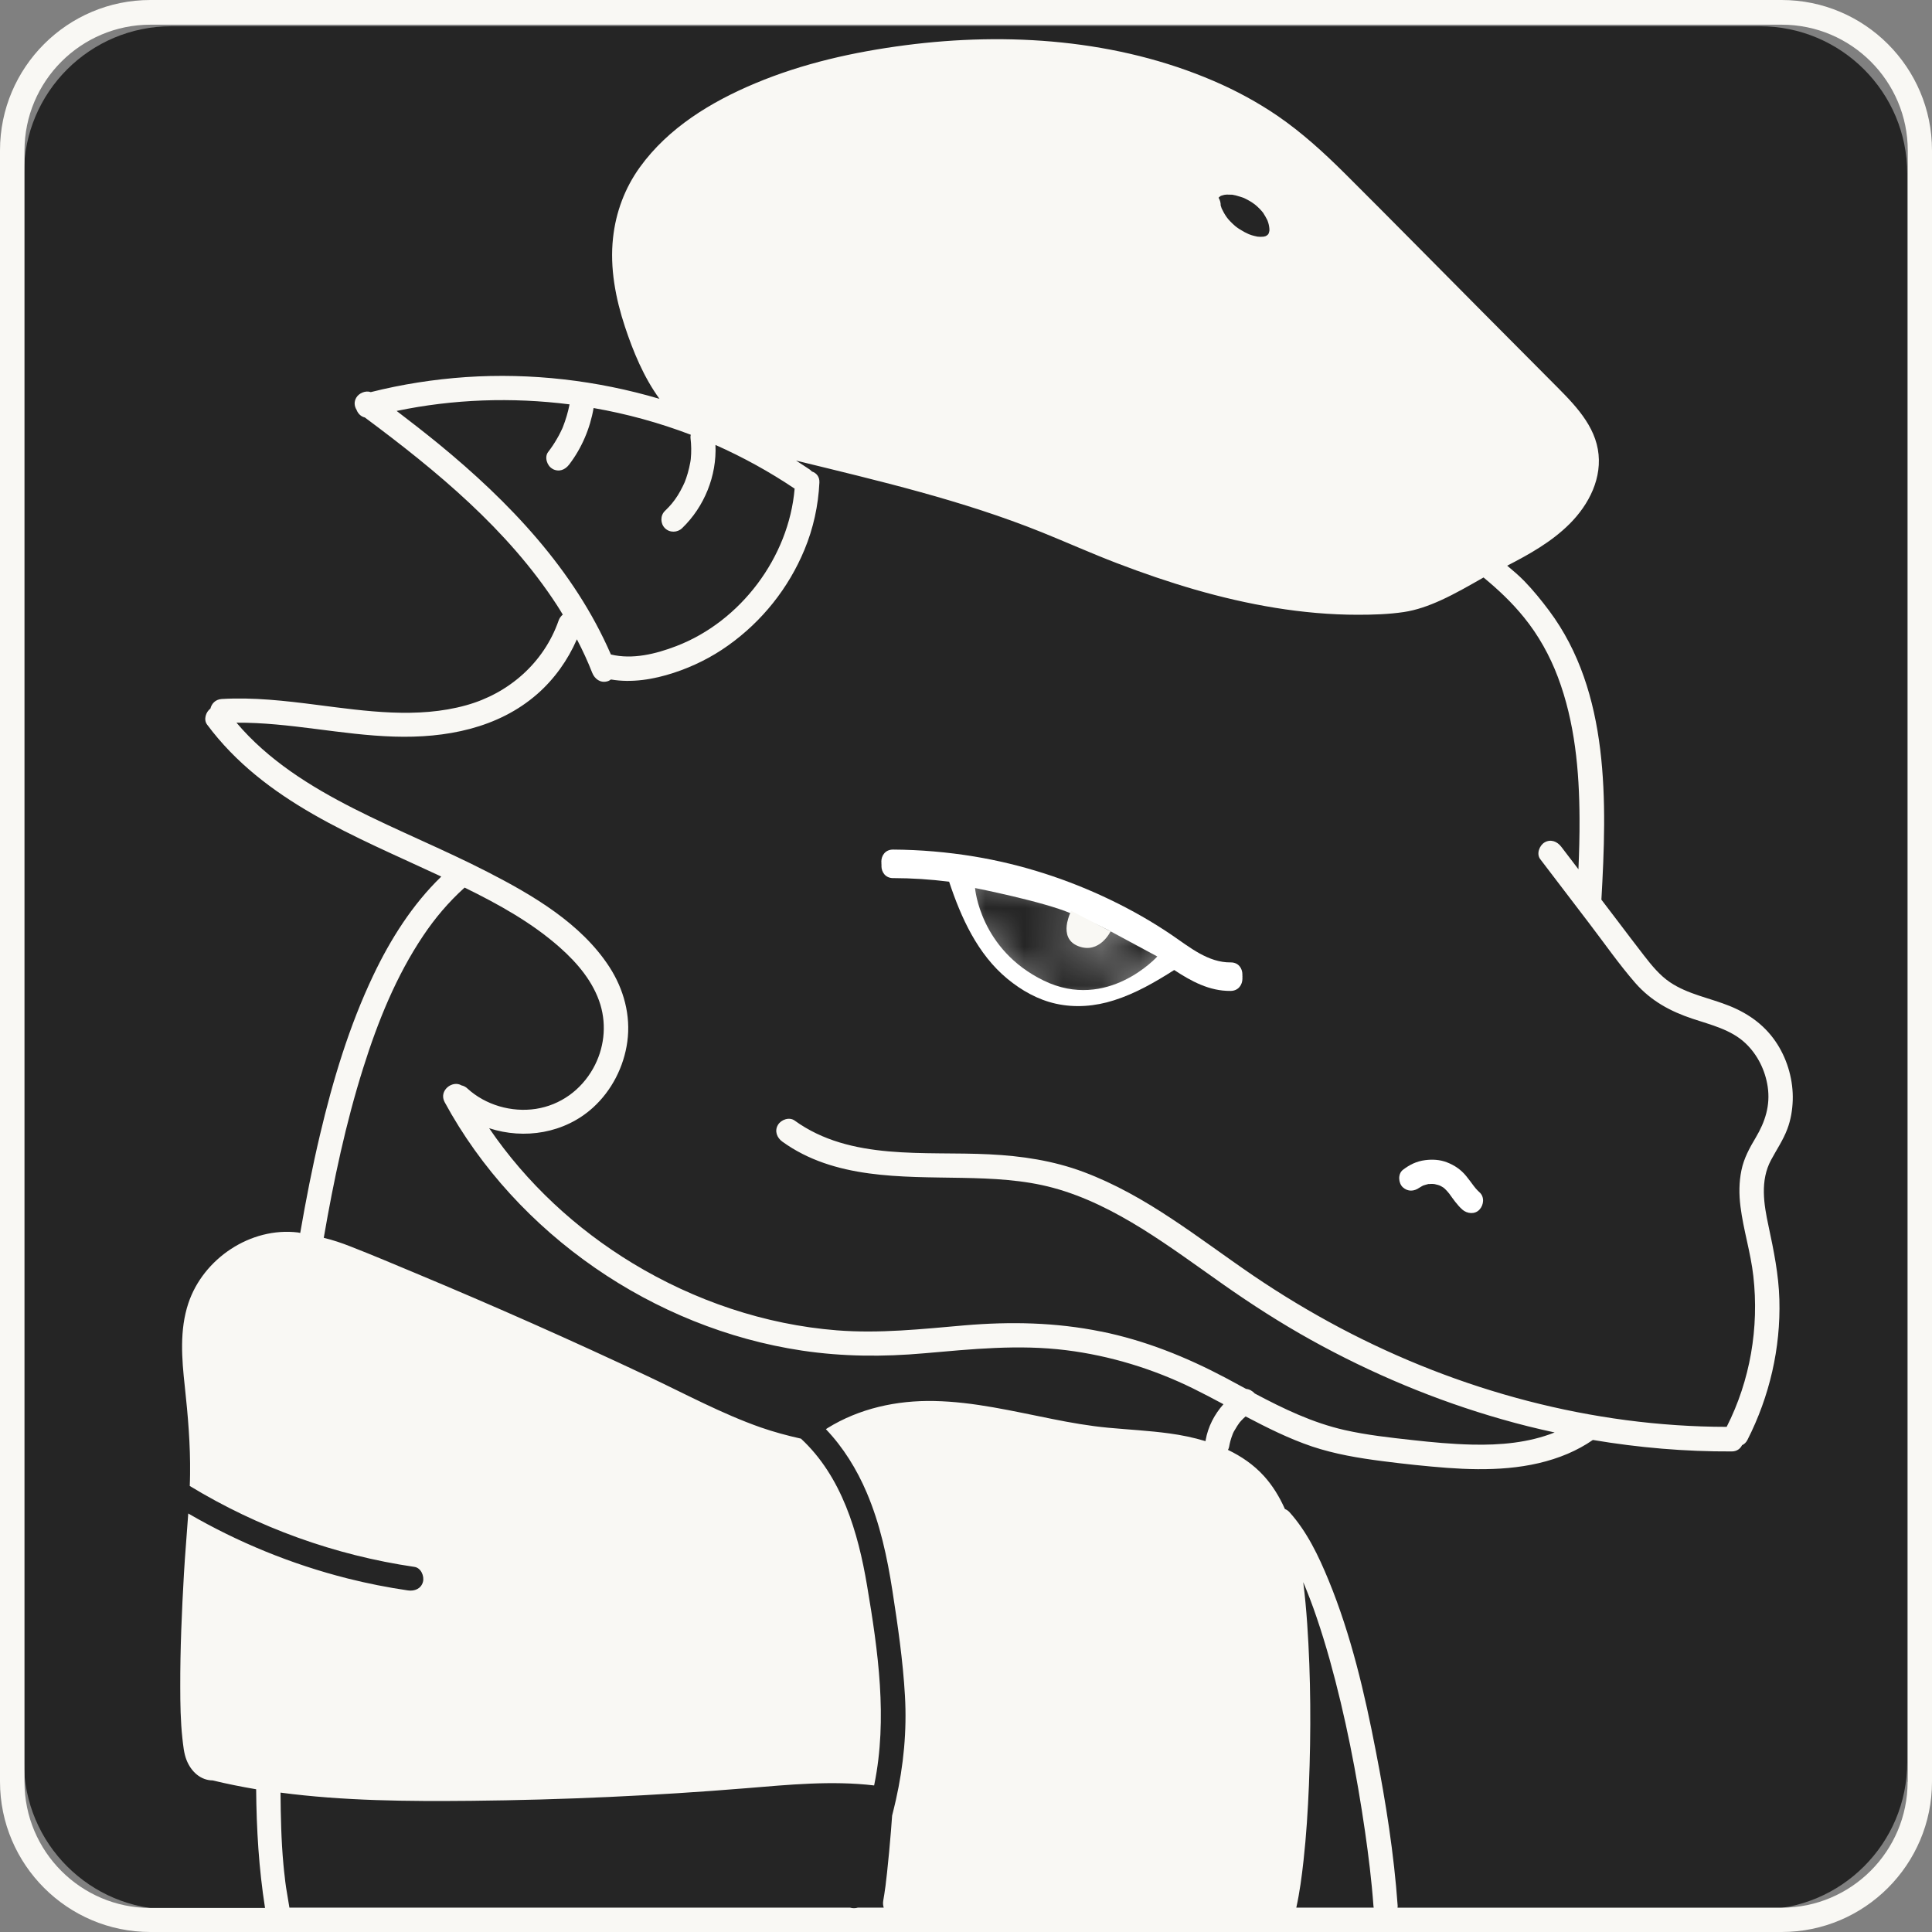 <svg width="50" height="50" viewBox="0 0 50 50" fill="none" xmlns="http://www.w3.org/2000/svg">
<rect x="0" y="0" width="50" height="50" fill="#808080" stroke="none"/>
<path d="M45.543 0.679H4.435C2.328 0.679 0.619 2.387 0.619 4.495V45.603C0.619 47.711 2.328 49.419 4.435 49.419H45.543C47.651 49.419 49.359 47.711 49.359 45.603V4.495C49.359 2.387 47.651 0.679 45.543 0.679Z" fill="#252525"/>
<path d="M36.975 30.642H36.972H36.964C36.964 30.642 36.95 30.642 36.948 30.645C36.952 30.645 36.96 30.645 36.967 30.645C36.953 30.649 36.938 30.649 36.93 30.652C36.895 30.66 36.863 30.672 36.83 30.682C36.817 30.689 36.807 30.694 36.795 30.701C36.778 30.709 36.763 30.719 36.748 30.729C36.74 30.734 36.735 30.737 36.731 30.739C36.596 30.834 36.436 30.846 36.304 30.726C36.189 30.619 36.173 30.382 36.304 30.278C36.478 30.143 36.661 30.053 36.88 30.025C37.069 30 37.266 30.011 37.444 30.08C37.644 30.157 37.814 30.273 37.948 30.44C38.018 30.525 38.081 30.614 38.147 30.701C38.147 30.701 38.148 30.702 38.15 30.704C38.163 30.721 38.175 30.737 38.188 30.752C38.22 30.789 38.253 30.824 38.29 30.857C38.422 30.974 38.402 31.183 38.29 31.303C38.17 31.435 37.968 31.413 37.844 31.303C37.713 31.186 37.609 31.034 37.506 30.891L37.502 30.887C37.489 30.871 37.476 30.856 37.464 30.841C37.439 30.812 37.414 30.786 37.387 30.761C37.387 30.761 37.374 30.749 37.364 30.741C37.356 30.736 37.351 30.731 37.346 30.729C37.319 30.711 37.291 30.697 37.262 30.682C37.245 30.677 37.23 30.671 37.215 30.666C37.185 30.657 37.154 30.651 37.124 30.644L37.075 30.64C37.042 30.64 37.01 30.64 36.978 30.644L36.975 30.642Z" fill="white"/>
<path d="M31.901 37.119C31.901 37.119 31.904 37.116 31.904 37.112C31.904 37.116 31.901 37.121 31.896 37.127C31.896 37.127 31.899 37.121 31.899 37.119H31.901Z" fill="white"/>
<path d="M27.837 24.34C27.86 24.353 27.883 24.368 27.907 24.38C27.91 24.383 27.91 24.383 27.913 24.385C27.916 24.385 27.92 24.385 27.927 24.388C27.955 24.395 27.983 24.405 28.012 24.412C28.022 24.412 28.028 24.415 28.033 24.417C28.037 24.417 28.038 24.417 28.043 24.417C28.07 24.417 28.095 24.42 28.122 24.42C28.132 24.42 28.182 24.413 28.194 24.413C28.239 24.402 28.284 24.388 28.33 24.377C28.33 24.377 28.33 24.377 28.334 24.377L28.364 24.362C28.389 24.348 28.412 24.337 28.436 24.323C28.444 24.318 28.495 24.28 28.5 24.28C28.516 24.267 28.529 24.255 28.544 24.241C28.591 24.198 28.634 24.151 28.676 24.103C28.679 24.098 28.682 24.095 28.684 24.093C28.686 24.091 28.689 24.086 28.692 24.08C28.709 24.053 28.726 24.028 28.742 24.003C28.409 23.831 28.068 23.676 27.721 23.536C27.721 23.536 27.718 23.536 27.718 23.539C27.718 23.542 27.681 23.594 27.675 23.604C27.671 23.608 27.658 23.639 27.651 23.649C27.643 23.673 27.635 23.694 27.63 23.719C27.626 23.728 27.618 23.783 27.616 23.788C27.613 23.813 27.613 23.839 27.613 23.864C27.613 23.875 27.623 23.953 27.621 23.953C27.626 23.98 27.631 24.005 27.64 24.031C27.643 24.04 27.666 24.11 27.666 24.116C27.678 24.141 27.69 24.165 27.703 24.19C27.713 24.208 27.723 24.225 27.735 24.243C27.743 24.255 27.748 24.263 27.75 24.267C27.753 24.27 27.755 24.272 27.758 24.275C27.771 24.292 27.786 24.305 27.801 24.32C27.81 24.328 27.833 24.343 27.84 24.347C27.84 24.347 27.837 24.347 27.835 24.347L27.837 24.34ZM31.848 24.907C32.255 24.902 32.255 25.533 31.848 25.538C31.297 25.545 30.83 25.289 30.386 24.997C29.895 25.311 29.385 25.605 28.828 25.782C28.34 25.935 27.821 25.98 27.321 25.867C26.857 25.765 26.435 25.525 26.071 25.224C25.297 24.587 24.871 23.641 24.563 22.71C24.084 22.65 23.598 22.62 23.114 22.618C22.707 22.615 22.707 21.984 23.114 21.987C23.817 21.991 24.519 22.052 25.213 22.166C26.438 22.369 27.63 22.753 28.747 23.292C29.298 23.557 29.83 23.861 30.336 24.205C30.788 24.514 31.27 24.914 31.848 24.907ZM25.841 23.354C25.841 23.354 25.844 23.347 25.844 23.344L25.832 23.34C25.832 23.34 25.837 23.349 25.841 23.354Z" fill="white"/>
<path d="M23.113 22.725C23.599 22.726 24.082 22.758 24.563 22.818C24.872 23.749 25.299 24.695 26.073 25.333C26.437 25.633 26.859 25.872 27.323 25.975C27.823 26.087 28.342 26.044 28.829 25.888C29.387 25.712 29.897 25.416 30.388 25.104C30.832 25.396 31.299 25.651 31.849 25.645C32.255 25.64 32.257 25.009 31.849 25.014C31.272 25.021 30.792 24.619 30.338 24.312C29.832 23.97 29.3 23.664 28.749 23.399C27.631 22.86 26.44 22.476 25.215 22.274C24.521 22.159 23.819 22.097 23.116 22.096C22.711 22.096 22.709 22.725 23.116 22.726L23.113 22.725ZM28.744 24.103C28.728 24.13 28.711 24.155 28.694 24.18C28.691 24.186 28.688 24.19 28.686 24.193C28.683 24.196 28.681 24.198 28.676 24.203C28.634 24.252 28.593 24.298 28.544 24.342C28.529 24.355 28.514 24.367 28.499 24.38C28.496 24.38 28.442 24.418 28.434 24.423C28.411 24.438 28.387 24.452 28.362 24.463C28.352 24.468 28.342 24.473 28.331 24.478C28.331 24.478 28.331 24.478 28.327 24.478C28.28 24.49 28.235 24.503 28.19 24.515C28.179 24.515 28.13 24.522 28.119 24.522C28.092 24.522 28.067 24.52 28.04 24.52C28.035 24.52 28.034 24.52 28.03 24.52C28.025 24.52 28.018 24.517 28.008 24.515C27.978 24.508 27.952 24.498 27.922 24.492C27.917 24.492 27.913 24.49 27.91 24.488C27.908 24.488 27.907 24.487 27.903 24.485C27.873 24.468 27.845 24.45 27.815 24.433C27.87 24.463 27.815 24.433 27.8 24.418C27.785 24.405 27.771 24.39 27.756 24.373C27.735 24.347 27.73 24.342 27.743 24.357C27.756 24.372 27.752 24.365 27.733 24.338C27.721 24.322 27.711 24.303 27.701 24.285C27.688 24.262 27.676 24.236 27.665 24.211C27.665 24.206 27.64 24.136 27.638 24.128C27.631 24.101 27.625 24.075 27.62 24.048C27.623 24.061 27.613 23.973 27.611 23.961C27.611 23.936 27.611 23.909 27.615 23.884C27.616 23.879 27.625 23.826 27.626 23.816C27.633 23.793 27.641 23.769 27.65 23.746C27.655 23.736 27.67 23.706 27.671 23.701C27.676 23.691 27.718 23.636 27.715 23.637L27.718 23.634C28.065 23.774 28.406 23.93 28.739 24.101L28.744 24.103ZM25.846 23.449C25.846 23.449 25.843 23.456 25.841 23.459C25.839 23.454 25.836 23.451 25.834 23.446C25.838 23.446 25.843 23.447 25.846 23.449Z" fill="white"/>
<mask id="mask0_8375_32609" style="mask-type:luminance" maskUnits="userSpaceOnUse" x="22" y="22" width="11" height="5">
<path d="M23.113 22.726C23.598 22.727 24.082 22.759 24.563 22.819C24.871 23.75 25.299 24.696 26.073 25.334C26.436 25.634 26.859 25.873 27.322 25.976C27.823 26.088 28.342 26.044 28.829 25.889C29.386 25.712 29.897 25.417 30.388 25.105C30.831 25.397 31.299 25.652 31.849 25.646C32.255 25.641 32.256 25.01 31.849 25.015C31.272 25.022 30.791 24.619 30.337 24.312C29.832 23.971 29.3 23.665 28.749 23.4C27.631 22.861 26.44 22.477 25.215 22.275C24.521 22.16 23.819 22.098 23.116 22.097C22.71 22.097 22.709 22.726 23.116 22.727L23.113 22.726ZM28.744 24.104C28.727 24.131 28.711 24.156 28.694 24.181C28.691 24.187 28.687 24.191 28.686 24.194C28.682 24.197 28.681 24.199 28.676 24.204C28.634 24.253 28.592 24.299 28.544 24.343C28.529 24.356 28.514 24.368 28.499 24.381C28.495 24.381 28.442 24.419 28.434 24.424C28.41 24.439 28.387 24.453 28.362 24.464C28.352 24.469 28.342 24.474 28.33 24.479C28.33 24.479 28.33 24.479 28.327 24.479C28.28 24.491 28.235 24.504 28.19 24.516C28.178 24.516 28.13 24.523 28.118 24.523C28.092 24.523 28.067 24.521 28.04 24.521C28.035 24.521 28.033 24.521 28.03 24.521C28.025 24.521 28.018 24.518 28.008 24.516C27.978 24.509 27.951 24.499 27.922 24.493C27.916 24.493 27.913 24.491 27.91 24.489C27.908 24.489 27.906 24.488 27.903 24.486C27.873 24.469 27.845 24.451 27.815 24.434C27.87 24.464 27.815 24.434 27.8 24.419C27.785 24.406 27.771 24.391 27.756 24.374C27.735 24.348 27.73 24.343 27.743 24.358C27.756 24.373 27.751 24.366 27.733 24.339C27.721 24.323 27.711 24.304 27.701 24.286C27.688 24.262 27.676 24.237 27.665 24.212C27.665 24.207 27.64 24.137 27.638 24.129C27.631 24.102 27.624 24.076 27.619 24.049C27.623 24.062 27.613 23.974 27.611 23.962C27.611 23.937 27.611 23.91 27.614 23.885C27.616 23.88 27.624 23.827 27.626 23.817C27.633 23.794 27.641 23.77 27.649 23.747C27.654 23.737 27.669 23.707 27.671 23.702C27.676 23.692 27.718 23.637 27.715 23.638L27.718 23.635C28.065 23.775 28.405 23.93 28.739 24.102L28.744 24.104ZM25.846 23.45C25.846 23.45 25.842 23.457 25.841 23.46C25.839 23.455 25.836 23.452 25.834 23.447C25.837 23.447 25.842 23.448 25.846 23.45Z" fill="white"/>
</mask>
<g mask="url(#mask0_8375_32609)">
<path d="M25.234 22.982C25.234 22.982 27.011 23.333 27.718 23.64C28.426 23.947 28.743 24.104 28.743 24.104L29.951 24.754C29.951 24.754 28.664 26.181 27.012 25.378C25.36 24.576 25.234 22.984 25.234 22.984V22.982Z" fill="#252525"/>
</g>
<path d="M27.723 23.573L28.743 24.102C28.743 24.102 28.457 24.701 27.905 24.486C27.353 24.271 27.723 23.573 27.723 23.573Z" fill="#F9F8F4"/>
<path d="M46.109 0H3.891C1.745 0 0 1.745 0 3.891V46.109C0 48.255 1.747 50 3.891 50H46.109C48.255 50 50 48.255 50 46.109V3.891C50 1.745 48.255 0 46.109 0ZM23.462 49.371C23.462 49.371 23.465 49.361 23.467 49.356C23.467 49.361 23.463 49.366 23.462 49.371ZM31.202 37.276C31.202 37.276 31.199 37.289 31.199 37.297C30.893 37.204 30.576 37.139 30.264 37.097C29.739 37.025 29.211 36.999 28.684 36.95C28.19 36.904 27.703 36.818 27.218 36.72C26.213 36.521 25.205 36.278 24.176 36.258C23.21 36.238 22.238 36.448 21.411 36.962C21.398 36.97 21.386 36.979 21.374 36.987C21.825 37.459 22.174 38.026 22.429 38.625C22.776 39.438 22.961 40.301 23.096 41.17C23.235 42.069 23.368 42.977 23.42 43.886C23.472 44.794 23.385 45.692 23.186 46.58C23.156 46.716 23.121 46.853 23.088 46.988C23.078 47.12 23.068 47.254 23.058 47.385C23.028 47.746 22.996 48.108 22.956 48.47C22.948 48.547 22.939 48.623 22.929 48.7C22.926 48.734 22.921 48.767 22.918 48.8C22.918 48.809 22.913 48.839 22.909 48.86C22.894 48.969 22.879 49.077 22.859 49.184C22.848 49.249 22.851 49.312 22.871 49.369H22.203C22.137 49.389 22.065 49.389 21.998 49.369H7.49C7.46 49.194 7.43 49.019 7.403 48.844C7.395 48.795 7.39 48.745 7.383 48.697C7.383 48.688 7.38 48.678 7.38 48.672C7.377 48.647 7.373 48.623 7.372 48.597C7.358 48.483 7.345 48.368 7.335 48.253C7.278 47.634 7.265 47.013 7.26 46.393C8.893 46.608 10.552 46.621 12.195 46.605C14.568 46.581 16.942 46.473 19.31 46.279C20.408 46.189 21.524 46.077 22.622 46.207C22.624 46.196 22.627 46.186 22.629 46.174C22.973 44.474 22.726 42.732 22.44 41.038C22.207 39.65 21.783 38.21 20.729 37.232C20.378 37.154 20.029 37.06 19.689 36.942C18.681 36.588 17.73 36.072 16.764 35.617C14.785 34.684 12.784 33.797 10.765 32.954C10.203 32.719 9.639 32.48 9.07 32.258C8.842 32.168 8.613 32.091 8.379 32.035C8.635 30.551 8.948 29.071 9.401 27.635C9.778 26.437 10.253 25.257 10.956 24.211C11.259 23.76 11.608 23.345 12.024 22.971C12.901 23.4 13.771 23.882 14.495 24.526C14.947 24.927 15.359 25.414 15.538 26.001C15.704 26.553 15.633 27.146 15.351 27.65C15.037 28.21 14.505 28.599 13.867 28.698C13.238 28.793 12.564 28.599 12.095 28.169C12.047 28.125 11.995 28.1 11.944 28.09C11.712 27.948 11.345 28.222 11.508 28.524C12.439 30.241 13.797 31.704 15.399 32.812C16.989 33.913 18.838 34.666 20.753 34.953C21.81 35.111 22.858 35.117 23.919 35.023C25.147 34.916 26.36 34.789 27.591 34.943C28.731 35.085 29.849 35.428 30.878 35.934C31.142 36.064 31.402 36.201 31.663 36.341C31.429 36.603 31.262 36.925 31.202 37.272V37.276ZM23.168 37.553C23.148 37.511 23.121 37.481 23.093 37.457C23.121 37.483 23.148 37.513 23.168 37.553ZM28.499 34.461C27.326 34.222 26.15 34.199 24.962 34.3C23.859 34.396 22.764 34.516 21.658 34.429C19.792 34.282 17.97 33.661 16.374 32.694C14.909 31.806 13.624 30.615 12.659 29.198C13.567 29.495 14.612 29.332 15.347 28.664C15.831 28.225 16.147 27.606 16.235 26.959C16.328 26.276 16.142 25.597 15.77 25.023C15.037 23.895 13.784 23.165 12.614 22.564C11.478 21.98 10.288 21.501 9.149 20.922C8.029 20.353 6.935 19.669 6.12 18.703C7.487 18.693 8.832 19.022 10.198 19.063C11.521 19.105 12.885 18.855 13.907 17.959C14.35 17.57 14.695 17.083 14.93 16.545C15.077 16.827 15.212 17.118 15.327 17.413C15.391 17.572 15.539 17.682 15.716 17.633C15.749 17.625 15.783 17.607 15.811 17.585C16.352 17.678 16.918 17.582 17.435 17.413C17.935 17.25 18.416 17.011 18.845 16.704C19.722 16.08 20.407 15.222 20.819 14.228C21.049 13.675 21.177 13.086 21.206 12.489C21.214 12.336 21.126 12.239 21.012 12.202C20.995 12.184 20.975 12.165 20.952 12.149C20.837 12.07 20.718 11.997 20.602 11.92C22.751 12.446 24.908 12.948 26.964 13.776C27.613 14.038 28.252 14.325 28.906 14.575C29.567 14.829 30.238 15.059 30.917 15.256C32.287 15.651 33.712 15.91 35.142 15.91C35.537 15.91 35.937 15.898 36.33 15.84C36.661 15.79 36.977 15.676 37.282 15.538C37.666 15.364 38.028 15.152 38.394 14.945C38.779 15.264 39.126 15.589 39.443 15.981C39.815 16.439 40.109 16.968 40.317 17.52C40.758 18.688 40.873 19.946 40.878 21.186C40.881 21.623 40.868 22.06 40.85 22.497C40.703 22.304 40.553 22.108 40.406 21.915C40.302 21.778 40.134 21.708 39.974 21.801C39.84 21.88 39.757 22.097 39.86 22.233C40.281 22.784 40.701 23.333 41.12 23.885C41.517 24.404 41.894 24.948 42.323 25.441C42.73 25.904 43.226 26.173 43.803 26.365C44.277 26.523 44.799 26.645 45.173 26.999C45.486 27.296 45.685 27.7 45.748 28.125C45.819 28.607 45.683 29.028 45.44 29.438C45.28 29.705 45.13 29.979 45.068 30.288C45.004 30.596 45.004 30.91 45.043 31.222C45.118 31.829 45.308 32.415 45.376 33.024C45.528 34.359 45.295 35.727 44.686 36.927C41.205 36.923 37.758 35.992 34.684 34.367C33.907 33.955 33.151 33.5 32.425 33.006C31.719 32.525 31.035 32.011 30.323 31.541C29.604 31.064 28.854 30.635 28.044 30.331C27.259 30.037 26.438 29.914 25.604 29.874C23.922 29.789 22.015 30.047 20.565 29C20.427 28.899 20.213 28.976 20.133 29.113C20.039 29.271 20.108 29.445 20.246 29.545C21.59 30.516 23.32 30.453 24.9 30.483C25.689 30.498 26.485 30.533 27.253 30.74C28.075 30.962 28.834 31.352 29.555 31.798C30.281 32.25 30.968 32.757 31.668 33.249C32.398 33.762 33.149 34.244 33.93 34.678C35.492 35.545 37.155 36.243 38.876 36.733C39.325 36.862 39.778 36.974 40.234 37.072C39.562 37.339 38.824 37.404 38.093 37.386C37.578 37.374 37.065 37.326 36.553 37.269C35.966 37.204 35.378 37.14 34.801 37.01C33.97 36.822 33.216 36.458 32.474 36.064C32.415 35.998 32.333 35.952 32.248 35.944C32.07 35.849 31.893 35.752 31.716 35.657C30.695 35.117 29.63 34.689 28.496 34.459L28.499 34.461ZM14.298 12.135C14.465 12.224 14.622 12.162 14.73 12.022C15.054 11.598 15.272 11.088 15.362 10.56C16.22 10.709 17.064 10.941 17.877 11.251C17.87 11.278 17.867 11.305 17.87 11.333C17.892 11.515 17.895 11.698 17.877 11.88C17.877 11.883 17.874 11.909 17.872 11.92C17.87 11.935 17.864 11.974 17.862 11.977C17.854 12.02 17.845 12.064 17.835 12.107C17.814 12.199 17.788 12.289 17.757 12.379C17.722 12.477 17.718 12.488 17.673 12.579C17.632 12.664 17.587 12.746 17.537 12.826C17.436 12.983 17.353 13.083 17.208 13.223C17.084 13.342 17.089 13.55 17.208 13.669C17.331 13.792 17.532 13.787 17.653 13.669C18.227 13.118 18.554 12.311 18.516 11.515C19.23 11.832 19.916 12.21 20.565 12.646C20.415 14.423 19.168 16.082 17.503 16.721C16.974 16.924 16.372 17.074 15.81 16.938C14.857 14.742 13.178 12.985 11.343 11.481C10.989 11.193 10.629 10.912 10.265 10.635C11.732 10.328 13.252 10.277 14.74 10.465C14.7 10.667 14.642 10.862 14.566 11.056C14.562 11.068 14.556 11.078 14.552 11.089C14.538 11.121 14.523 11.151 14.508 11.181C14.478 11.243 14.446 11.303 14.411 11.361C14.343 11.48 14.268 11.591 14.184 11.7C14.084 11.832 14.159 12.059 14.298 12.132V12.135ZM31.537 5.119C31.537 5.119 31.541 5.116 31.541 5.114C31.541 5.111 31.544 5.111 31.544 5.109C31.547 5.106 31.549 5.104 31.552 5.101C31.544 5.109 31.578 5.079 31.591 5.072C31.594 5.069 31.594 5.069 31.599 5.067C31.621 5.059 31.644 5.052 31.668 5.047C31.671 5.047 31.684 5.044 31.696 5.041C31.713 5.041 31.751 5.036 31.751 5.036C31.793 5.036 31.834 5.036 31.876 5.039C31.881 5.039 31.884 5.039 31.888 5.039H31.891C31.919 5.044 31.951 5.051 31.98 5.057C32.018 5.067 32.06 5.079 32.096 5.091C32.12 5.099 32.143 5.106 32.166 5.114C32.17 5.114 32.185 5.122 32.197 5.126C32.21 5.134 32.238 5.146 32.238 5.146C32.257 5.154 32.273 5.164 32.29 5.173C32.332 5.196 32.373 5.219 32.412 5.246C32.425 5.254 32.468 5.288 32.475 5.291C32.504 5.314 32.53 5.336 32.555 5.361C32.585 5.389 32.615 5.418 32.64 5.448C32.654 5.461 32.664 5.476 32.675 5.49C32.679 5.493 32.68 5.495 32.684 5.498C32.687 5.501 32.687 5.506 32.692 5.511C32.732 5.573 32.767 5.635 32.8 5.7C32.807 5.72 32.814 5.74 32.821 5.76C32.831 5.792 32.839 5.825 32.844 5.857C32.844 5.862 32.852 5.905 32.852 5.923C32.852 5.94 32.852 5.957 32.852 5.973C32.849 5.99 32.844 6.007 32.839 6.024C32.839 6.029 32.834 6.037 32.831 6.045C32.827 6.052 32.822 6.059 32.819 6.064C32.816 6.067 32.812 6.072 32.806 6.077C32.8 6.082 32.792 6.089 32.785 6.094C32.776 6.099 32.767 6.104 32.757 6.11C32.754 6.11 32.751 6.11 32.747 6.114C32.739 6.114 32.729 6.117 32.719 6.12C32.719 6.12 32.71 6.125 32.7 6.125C32.697 6.125 32.695 6.125 32.692 6.125C32.669 6.125 32.642 6.129 32.619 6.129C32.599 6.129 32.58 6.125 32.559 6.125C32.55 6.125 32.535 6.124 32.525 6.12C32.482 6.112 32.437 6.1 32.393 6.087C32.38 6.084 32.327 6.064 32.318 6.06C32.238 6.025 32.158 5.982 32.083 5.933C32.066 5.923 32.051 5.912 32.035 5.902C32.028 5.897 31.993 5.872 31.983 5.863C31.975 5.855 31.965 5.847 31.961 5.845C31.939 5.827 31.918 5.808 31.898 5.788C31.864 5.755 31.831 5.723 31.799 5.686C31.788 5.673 31.776 5.658 31.764 5.643C31.764 5.643 31.763 5.642 31.761 5.64C31.761 5.64 31.751 5.626 31.746 5.62C31.694 5.546 31.652 5.47 31.614 5.389C31.614 5.389 31.614 5.388 31.614 5.386C31.608 5.363 31.599 5.339 31.591 5.316C31.593 5.251 31.576 5.184 31.539 5.122C31.539 5.119 31.539 5.117 31.536 5.116L31.537 5.119ZM33.548 49.371C33.636 48.971 33.69 48.562 33.735 48.153C33.807 47.504 33.848 46.851 33.875 46.199C33.93 44.807 33.925 43.407 33.83 42.018C33.805 41.662 33.773 41.305 33.728 40.95C33.728 40.951 33.728 40.953 33.732 40.956C33.78 41.068 33.843 41.228 33.9 41.374C33.962 41.537 34.022 41.702 34.077 41.867C34.199 42.224 34.309 42.585 34.411 42.947C34.819 44.409 35.11 45.905 35.328 47.407C35.415 48.011 35.497 48.667 35.544 49.314C35.544 49.333 35.549 49.353 35.552 49.369H33.551L33.548 49.371ZM49.369 46.111C49.369 47.909 47.908 49.371 46.109 49.371H36.168C36.171 49.353 36.171 49.334 36.171 49.316C36.076 47.983 35.866 46.65 35.61 45.338C35.32 43.833 34.966 42.311 34.381 40.89C34.124 40.266 33.827 39.642 33.373 39.136C33.336 39.096 33.296 39.069 33.254 39.054C33.114 38.741 32.936 38.445 32.704 38.192C32.442 37.905 32.123 37.688 31.779 37.523C31.793 37.499 31.804 37.474 31.809 37.444C31.828 37.337 31.856 37.234 31.895 37.134C31.895 37.135 31.891 37.139 31.891 37.142C31.891 37.139 31.895 37.134 31.896 37.13C31.896 37.13 31.899 37.124 31.899 37.122C31.899 37.119 31.903 37.119 31.903 37.115V37.112C31.903 37.112 31.906 37.107 31.906 37.105V37.102C31.916 37.082 31.924 37.064 31.934 37.045C31.961 36.997 31.99 36.949 32.02 36.902C32.033 36.88 32.048 36.86 32.063 36.84C32.066 36.835 32.071 36.832 32.073 36.827V36.823C32.108 36.783 32.143 36.743 32.181 36.707C32.2 36.688 32.22 36.673 32.236 36.657C32.794 36.95 33.356 37.232 33.953 37.434C34.547 37.633 35.166 37.736 35.785 37.815C36.338 37.886 36.894 37.946 37.449 37.988C38.497 38.065 39.59 38.041 40.573 37.623C40.803 37.524 41.02 37.407 41.223 37.266C42.411 37.466 43.613 37.569 44.818 37.563C44.951 37.563 45.039 37.492 45.084 37.401C45.139 37.377 45.19 37.332 45.225 37.262C45.794 36.144 46.086 34.889 46.05 33.633C46.032 32.984 45.904 32.362 45.769 31.729C45.647 31.162 45.548 30.556 45.834 30.022C45.977 29.754 46.149 29.505 46.256 29.218C46.346 28.981 46.388 28.724 46.396 28.471C46.411 27.972 46.269 27.456 46.004 27.034C45.707 26.56 45.281 26.246 44.771 26.038C44.255 25.828 43.686 25.736 43.217 25.419C42.952 25.24 42.743 24.982 42.548 24.731C42.315 24.431 42.086 24.127 41.856 23.824C41.719 23.643 41.581 23.463 41.444 23.283C41.586 20.775 41.671 17.917 40.09 15.803C39.892 15.538 39.68 15.277 39.45 15.039C39.311 14.897 39.159 14.767 39.006 14.64C39.583 14.343 40.157 14.021 40.619 13.56C41.125 13.056 41.482 12.357 41.352 11.627C41.222 10.896 40.624 10.347 40.127 9.844C39.535 9.25 38.944 8.655 38.352 8.059C37.164 6.864 35.982 5.661 34.788 4.473C34.249 3.938 33.688 3.427 33.061 2.997C32.542 2.643 31.986 2.343 31.411 2.096C28.918 1.023 26.095 0.823 23.425 1.171C22.098 1.345 20.784 1.637 19.546 2.156C18.402 2.635 17.296 3.307 16.56 4.327C16.17 4.867 15.936 5.496 15.865 6.159C15.78 6.933 15.931 7.725 16.175 8.46C16.382 9.085 16.659 9.763 17.068 10.322C15.447 9.843 13.742 9.646 12.059 9.759C11.228 9.816 10.403 9.945 9.596 10.148C9.462 10.1 9.289 10.173 9.22 10.292C9.157 10.4 9.17 10.512 9.227 10.605C9.262 10.7 9.339 10.781 9.442 10.804C11.298 12.184 13.138 13.7 14.41 15.656C14.465 15.738 14.513 15.821 14.565 15.906C14.515 15.946 14.476 16.002 14.455 16.065C14.074 17.154 13.165 17.947 12.065 18.252C10.802 18.604 9.469 18.404 8.194 18.241C7.378 18.136 6.561 18.042 5.738 18.09C5.573 18.101 5.476 18.212 5.446 18.337C5.328 18.426 5.263 18.621 5.358 18.75C6.839 20.744 9.19 21.641 11.364 22.659C11.383 22.667 11.403 22.677 11.42 22.686C10.674 23.407 10.107 24.304 9.663 25.237C9.037 26.55 8.615 27.955 8.281 29.37C8.082 30.209 7.917 31.057 7.77 31.908C7.75 31.903 7.73 31.899 7.71 31.896C6.486 31.749 5.259 32.572 4.874 33.73C4.644 34.422 4.704 35.165 4.782 35.876C4.864 36.633 4.929 37.391 4.919 38.153C4.919 38.255 4.914 38.355 4.911 38.457C6.686 39.535 8.665 40.249 10.726 40.551C10.896 40.576 10.986 40.791 10.946 40.94C10.897 41.118 10.726 41.185 10.557 41.16C10.031 41.083 9.509 40.98 8.994 40.85C7.552 40.486 6.159 39.917 4.872 39.169C4.837 39.692 4.79 40.212 4.76 40.733C4.705 41.704 4.662 42.677 4.665 43.65C4.665 44.095 4.672 44.542 4.72 44.986C4.742 45.171 4.757 45.371 4.827 45.548C4.946 45.85 5.191 46.074 5.503 46.077C5.877 46.167 6.252 46.242 6.629 46.306C6.638 47.342 6.699 48.358 6.859 49.378H3.894C2.096 49.378 0.634 47.916 0.634 46.117V3.899C0.634 2.101 2.096 0.639 3.894 0.639H46.112C47.911 0.639 49.373 2.101 49.373 3.899V46.117L49.369 46.111Z" fill="#F9F8F4"/>
</svg>
